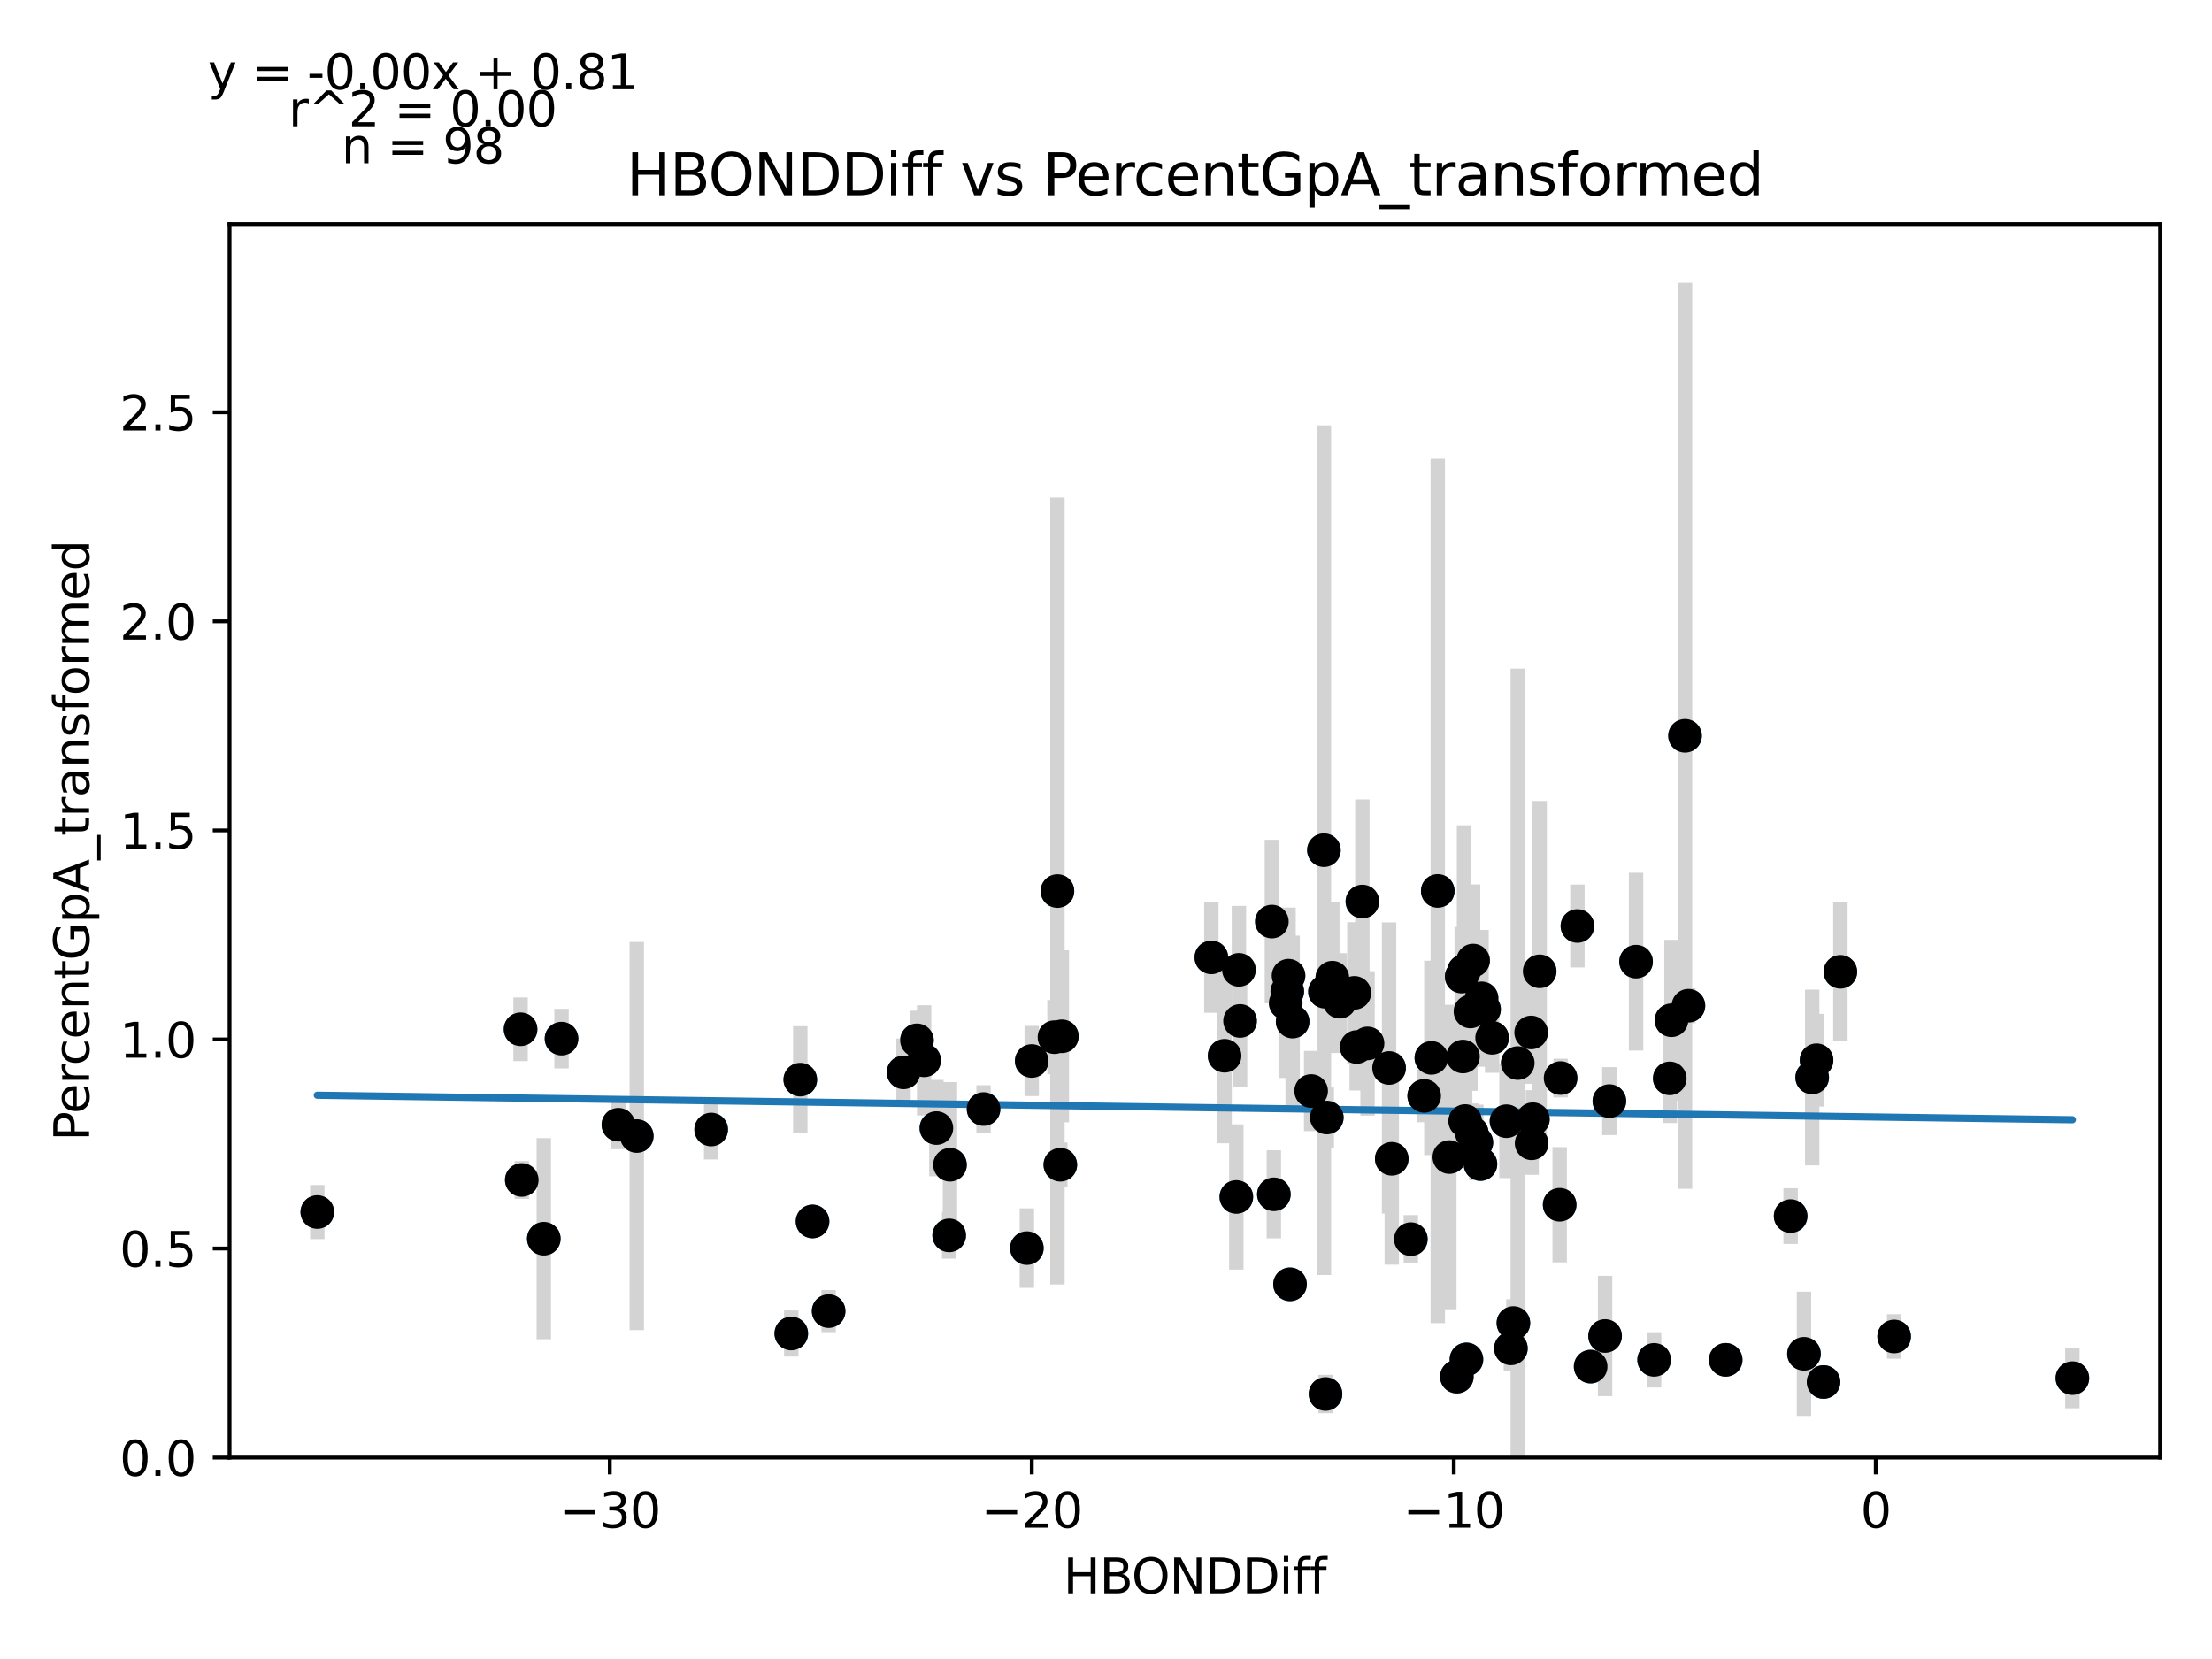 <?xml version="1.0" encoding="utf-8" standalone="no"?>
<!DOCTYPE svg PUBLIC "-//W3C//DTD SVG 1.1//EN"
  "http://www.w3.org/Graphics/SVG/1.1/DTD/svg11.dtd">
<svg xmlns:xlink="http://www.w3.org/1999/xlink" width="460.8pt" height="345.6pt" viewBox="0 0 460.8 345.6" xmlns="http://www.w3.org/2000/svg" version="1.1">
 <defs>
  <style type="text/css">*{stroke-linejoin: round; stroke-linecap: butt}</style>
 </defs>
 <g id="figure_1">
  <g id="patch_1">
   <path d="M 0 345.6 
L 460.8 345.6 
L 460.8 0 
L 0 0 
z
" style="fill: #ffffff"/>
  </g>
  <g id="axes_1">
   <g id="patch_2">
    <path d="M 47.821 303.64 
L 450 303.64 
L 450 46.674 
L 47.821 46.674 
z
" style="fill: #ffffff"/>
   </g>
   <g id="PathCollection_1">
    <defs>
     <path id="m1c36499b1b" d="M 0 3 
C 0.796 3 1.559 2.684 2.121 2.121 
C 2.684 1.559 3 0.796 3 0 
C 3 -0.796 2.684 -1.559 2.121 -2.121 
C 1.559 -2.684 0.796 -3 0 -3 
C -0.796 -3 -1.559 -2.684 -2.121 -2.121 
C -2.684 -1.559 -3 -0.796 -3 0 
C -3 0.796 -2.684 1.559 -2.121 2.121 
C -1.559 2.684 -0.796 3 0 3 
z
" style="stroke: #1f77b4"/>
    </defs>
    <g clip-path="url(#pe383a95e5d)">
     <use xlink:href="#m1c36499b1b" x="108.445" y="214.418" style="fill: #1f77b4; stroke: #1f77b4"/>
     <use xlink:href="#m1c36499b1b" x="108.696" y="245.809" style="fill: #1f77b4; stroke: #1f77b4"/>
     <use xlink:href="#m1c36499b1b" x="258.091" y="202.036" style="fill: #1f77b4; stroke: #1f77b4"/>
     <use xlink:href="#m1c36499b1b" x="116.975" y="216.365" style="fill: #1f77b4; stroke: #1f77b4"/>
     <use xlink:href="#m1c36499b1b" x="252.347" y="199.444" style="fill: #1f77b4; stroke: #1f77b4"/>
     <use xlink:href="#m1c36499b1b" x="304.763" y="220.093" style="fill: #1f77b4; stroke: #1f77b4"/>
     <use xlink:href="#m1c36499b1b" x="268.158" y="206.528" style="fill: #1f77b4; stroke: #1f77b4"/>
     <use xlink:href="#m1c36499b1b" x="264.954" y="191.979" style="fill: #1f77b4; stroke: #1f77b4"/>
     <use xlink:href="#m1c36499b1b" x="148.149" y="235.299" style="fill: #1f77b4; stroke: #1f77b4"/>
     <use xlink:href="#m1c36499b1b" x="305.485" y="283.19" style="fill: #1f77b4; stroke: #1f77b4"/>
     <use xlink:href="#m1c36499b1b" x="265.368" y="248.797" style="fill: #1f77b4; stroke: #1f77b4"/>
     <use xlink:href="#m1c36499b1b" x="273.134" y="227.279" style="fill: #1f77b4; stroke: #1f77b4"/>
     <use xlink:href="#m1c36499b1b" x="276.396" y="232.801" style="fill: #1f77b4; stroke: #1f77b4"/>
     <use xlink:href="#m1c36499b1b" x="289.371" y="222.479" style="fill: #1f77b4; stroke: #1f77b4"/>
     <use xlink:href="#m1c36499b1b" x="282.146" y="206.83" style="fill: #1f77b4; stroke: #1f77b4"/>
     <use xlink:href="#m1c36499b1b" x="66.102" y="252.488" style="fill: #1f77b4; stroke: #1f77b4"/>
     <use xlink:href="#m1c36499b1b" x="316.176" y="221.456" style="fill: #1f77b4; stroke: #1f77b4"/>
     <use xlink:href="#m1c36499b1b" x="277.549" y="203.664" style="fill: #1f77b4; stroke: #1f77b4"/>
     <use xlink:href="#m1c36499b1b" x="164.836" y="277.794" style="fill: #1f77b4; stroke: #1f77b4"/>
     <use xlink:href="#m1c36499b1b" x="269.279" y="212.818" style="fill: #1f77b4; stroke: #1f77b4"/>
     <use xlink:href="#m1c36499b1b" x="301.92" y="241.035" style="fill: #1f77b4; stroke: #1f77b4"/>
     <use xlink:href="#m1c36499b1b" x="219.666" y="216.062" style="fill: #1f77b4; stroke: #1f77b4"/>
     <use xlink:href="#m1c36499b1b" x="172.617" y="273.129" style="fill: #1f77b4; stroke: #1f77b4"/>
     <use xlink:href="#m1c36499b1b" x="304.982" y="202.288" style="fill: #1f77b4; stroke: #1f77b4"/>
     <use xlink:href="#m1c36499b1b" x="299.512" y="185.599" style="fill: #1f77b4; stroke: #1f77b4"/>
     <use xlink:href="#m1c36499b1b" x="282.624" y="218.108" style="fill: #1f77b4; stroke: #1f77b4"/>
     <use xlink:href="#m1c36499b1b" x="359.492" y="283.278" style="fill: #1f77b4; stroke: #1f77b4"/>
     <use xlink:href="#m1c36499b1b" x="318.967" y="215.085" style="fill: #1f77b4; stroke: #1f77b4"/>
     <use xlink:href="#m1c36499b1b" x="283.807" y="187.801" style="fill: #1f77b4; stroke: #1f77b4"/>
     <use xlink:href="#m1c36499b1b" x="309.153" y="210.267" style="fill: #1f77b4; stroke: #1f77b4"/>
     <use xlink:href="#m1c36499b1b" x="293.904" y="258.137" style="fill: #1f77b4; stroke: #1f77b4"/>
     <use xlink:href="#m1c36499b1b" x="275.797" y="177.107" style="fill: #1f77b4; stroke: #1f77b4"/>
     <use xlink:href="#m1c36499b1b" x="197.893" y="242.642" style="fill: #1f77b4; stroke: #1f77b4"/>
     <use xlink:href="#m1c36499b1b" x="257.549" y="249.348" style="fill: #1f77b4; stroke: #1f77b4"/>
     <use xlink:href="#m1c36499b1b" x="213.912" y="260.005" style="fill: #1f77b4; stroke: #1f77b4"/>
     <use xlink:href="#m1c36499b1b" x="347.843" y="224.648" style="fill: #1f77b4; stroke: #1f77b4"/>
     <use xlink:href="#m1c36499b1b" x="276.014" y="206.591" style="fill: #1f77b4; stroke: #1f77b4"/>
     <use xlink:href="#m1c36499b1b" x="195.064" y="234.998" style="fill: #1f77b4; stroke: #1f77b4"/>
     <use xlink:href="#m1c36499b1b" x="132.652" y="236.657" style="fill: #1f77b4; stroke: #1f77b4"/>
     <use xlink:href="#m1c36499b1b" x="296.683" y="228.29" style="fill: #1f77b4; stroke: #1f77b4"/>
     <use xlink:href="#m1c36499b1b" x="220.284" y="185.625" style="fill: #1f77b4; stroke: #1f77b4"/>
     <use xlink:href="#m1c36499b1b" x="306.322" y="210.708" style="fill: #1f77b4; stroke: #1f77b4"/>
     <use xlink:href="#m1c36499b1b" x="303.484" y="286.778" style="fill: #1f77b4; stroke: #1f77b4"/>
     <use xlink:href="#m1c36499b1b" x="197.728" y="257.352" style="fill: #1f77b4; stroke: #1f77b4"/>
     <use xlink:href="#m1c36499b1b" x="192.515" y="220.888" style="fill: #1f77b4; stroke: #1f77b4"/>
     <use xlink:href="#m1c36499b1b" x="267.84" y="208.943" style="fill: #1f77b4; stroke: #1f77b4"/>
     <use xlink:href="#m1c36499b1b" x="307.553" y="238.004" style="fill: #1f77b4; stroke: #1f77b4"/>
     <use xlink:href="#m1c36499b1b" x="314.744" y="280.893" style="fill: #1f77b4; stroke: #1f77b4"/>
     <use xlink:href="#m1c36499b1b" x="319.326" y="233.152" style="fill: #1f77b4; stroke: #1f77b4"/>
     <use xlink:href="#m1c36499b1b" x="335.258" y="229.378" style="fill: #1f77b4; stroke: #1f77b4"/>
     <use xlink:href="#m1c36499b1b" x="188.219" y="223.396" style="fill: #1f77b4; stroke: #1f77b4"/>
     <use xlink:href="#m1c36499b1b" x="221.205" y="215.878" style="fill: #1f77b4; stroke: #1f77b4"/>
     <use xlink:href="#m1c36499b1b" x="306.871" y="200.101" style="fill: #1f77b4; stroke: #1f77b4"/>
     <use xlink:href="#m1c36499b1b" x="279.1" y="208.678" style="fill: #1f77b4; stroke: #1f77b4"/>
     <use xlink:href="#m1c36499b1b" x="191.021" y="216.717" style="fill: #1f77b4; stroke: #1f77b4"/>
     <use xlink:href="#m1c36499b1b" x="220.884" y="242.64" style="fill: #1f77b4; stroke: #1f77b4"/>
     <use xlink:href="#m1c36499b1b" x="204.893" y="231.035" style="fill: #1f77b4; stroke: #1f77b4"/>
     <use xlink:href="#m1c36499b1b" x="268.423" y="203.251" style="fill: #1f77b4; stroke: #1f77b4"/>
     <use xlink:href="#m1c36499b1b" x="334.369" y="278.312" style="fill: #1f77b4; stroke: #1f77b4"/>
     <use xlink:href="#m1c36499b1b" x="324.904" y="250.971" style="fill: #1f77b4; stroke: #1f77b4"/>
     <use xlink:href="#m1c36499b1b" x="308.633" y="207.967" style="fill: #1f77b4; stroke: #1f77b4"/>
     <use xlink:href="#m1c36499b1b" x="169.266" y="254.448" style="fill: #1f77b4; stroke: #1f77b4"/>
     <use xlink:href="#m1c36499b1b" x="289.93" y="241.397" style="fill: #1f77b4; stroke: #1f77b4"/>
     <use xlink:href="#m1c36499b1b" x="276.129" y="290.395" style="fill: #1f77b4; stroke: #1f77b4"/>
     <use xlink:href="#m1c36499b1b" x="344.584" y="283.285" style="fill: #1f77b4; stroke: #1f77b4"/>
     <use xlink:href="#m1c36499b1b" x="306.583" y="235.964" style="fill: #1f77b4; stroke: #1f77b4"/>
     <use xlink:href="#m1c36499b1b" x="214.925" y="221.026" style="fill: #1f77b4; stroke: #1f77b4"/>
     <use xlink:href="#m1c36499b1b" x="328.604" y="192.9" style="fill: #1f77b4; stroke: #1f77b4"/>
     <use xlink:href="#m1c36499b1b" x="308.403" y="242.501" style="fill: #1f77b4; stroke: #1f77b4"/>
     <use xlink:href="#m1c36499b1b" x="340.82" y="200.328" style="fill: #1f77b4; stroke: #1f77b4"/>
     <use xlink:href="#m1c36499b1b" x="305.221" y="233.531" style="fill: #1f77b4; stroke: #1f77b4"/>
     <use xlink:href="#m1c36499b1b" x="351.023" y="153.281" style="fill: #1f77b4; stroke: #1f77b4"/>
     <use xlink:href="#m1c36499b1b" x="331.359" y="284.687" style="fill: #1f77b4; stroke: #1f77b4"/>
     <use xlink:href="#m1c36499b1b" x="348.198" y="212.541" style="fill: #1f77b4; stroke: #1f77b4"/>
     <use xlink:href="#m1c36499b1b" x="113.284" y="258.044" style="fill: #1f77b4; stroke: #1f77b4"/>
     <use xlink:href="#m1c36499b1b" x="313.829" y="233.567" style="fill: #1f77b4; stroke: #1f77b4"/>
     <use xlink:href="#m1c36499b1b" x="394.584" y="278.414" style="fill: #1f77b4; stroke: #1f77b4"/>
     <use xlink:href="#m1c36499b1b" x="351.729" y="209.51" style="fill: #1f77b4; stroke: #1f77b4"/>
     <use xlink:href="#m1c36499b1b" x="315.267" y="275.611" style="fill: #1f77b4; stroke: #1f77b4"/>
     <use xlink:href="#m1c36499b1b" x="284.885" y="217.361" style="fill: #1f77b4; stroke: #1f77b4"/>
     <use xlink:href="#m1c36499b1b" x="166.713" y="224.911" style="fill: #1f77b4; stroke: #1f77b4"/>
     <use xlink:href="#m1c36499b1b" x="298.181" y="220.378" style="fill: #1f77b4; stroke: #1f77b4"/>
     <use xlink:href="#m1c36499b1b" x="310.833" y="216.194" style="fill: #1f77b4; stroke: #1f77b4"/>
     <use xlink:href="#m1c36499b1b" x="375.802" y="282.021" style="fill: #1f77b4; stroke: #1f77b4"/>
     <use xlink:href="#m1c36499b1b" x="304.494" y="203.443" style="fill: #1f77b4; stroke: #1f77b4"/>
     <use xlink:href="#m1c36499b1b" x="320.741" y="202.341" style="fill: #1f77b4; stroke: #1f77b4"/>
     <use xlink:href="#m1c36499b1b" x="319.063" y="238.168" style="fill: #1f77b4; stroke: #1f77b4"/>
     <use xlink:href="#m1c36499b1b" x="373.023" y="253.332" style="fill: #1f77b4; stroke: #1f77b4"/>
     <use xlink:href="#m1c36499b1b" x="379.876" y="287.896" style="fill: #1f77b4; stroke: #1f77b4"/>
     <use xlink:href="#m1c36499b1b" x="128.823" y="234.3" style="fill: #1f77b4; stroke: #1f77b4"/>
     <use xlink:href="#m1c36499b1b" x="255.106" y="219.936" style="fill: #1f77b4; stroke: #1f77b4"/>
     <use xlink:href="#m1c36499b1b" x="377.512" y="224.458" style="fill: #1f77b4; stroke: #1f77b4"/>
     <use xlink:href="#m1c36499b1b" x="268.733" y="267.549" style="fill: #1f77b4; stroke: #1f77b4"/>
     <use xlink:href="#m1c36499b1b" x="325.097" y="224.58" style="fill: #1f77b4; stroke: #1f77b4"/>
     <use xlink:href="#m1c36499b1b" x="383.384" y="202.446" style="fill: #1f77b4; stroke: #1f77b4"/>
     <use xlink:href="#m1c36499b1b" x="431.719" y="287.092" style="fill: #1f77b4; stroke: #1f77b4"/>
     <use xlink:href="#m1c36499b1b" x="258.327" y="212.684" style="fill: #1f77b4; stroke: #1f77b4"/>
     <use xlink:href="#m1c36499b1b" x="378.423" y="220.867" style="fill: #1f77b4; stroke: #1f77b4"/>
    </g>
   </g>
   <g id="matplotlib.axis_1">
    <g id="xtick_1">
     <g id="line2d_1">
      <defs>
       <path id="m32e0975749" d="M 0 0 
L 0 3.5 
" style="stroke: #000000; stroke-width: 0.8"/>
      </defs>
      <g>
       <use xlink:href="#m32e0975749" x="127.031" y="303.64" style="stroke: #000000; stroke-width: 0.8"/>
      </g>
     </g>
     <g id="text_1">
      <!-- −30 -->
      <g transform="translate(116.478 318.238)scale(0.1 -0.1)">
       <defs>
        <path id="DejaVuSans-2212" d="M 678 2272 
L 4684 2272 
L 4684 1741 
L 678 1741 
L 678 2272 
z
" transform="scale(0.016)"/>
        <path id="DejaVuSans-33" d="M 2597 2516 
Q 3050 2419 3304 2112 
Q 3559 1806 3559 1356 
Q 3559 666 3084 287 
Q 2609 -91 1734 -91 
Q 1441 -91 1130 -33 
Q 819 25 488 141 
L 488 750 
Q 750 597 1062 519 
Q 1375 441 1716 441 
Q 2309 441 2620 675 
Q 2931 909 2931 1356 
Q 2931 1769 2642 2001 
Q 2353 2234 1838 2234 
L 1294 2234 
L 1294 2753 
L 1863 2753 
Q 2328 2753 2575 2939 
Q 2822 3125 2822 3475 
Q 2822 3834 2567 4026 
Q 2313 4219 1838 4219 
Q 1578 4219 1281 4162 
Q 984 4106 628 3988 
L 628 4550 
Q 988 4650 1302 4700 
Q 1616 4750 1894 4750 
Q 2613 4750 3031 4423 
Q 3450 4097 3450 3541 
Q 3450 3153 3228 2886 
Q 3006 2619 2597 2516 
z
" transform="scale(0.016)"/>
        <path id="DejaVuSans-30" d="M 2034 4250 
Q 1547 4250 1301 3770 
Q 1056 3291 1056 2328 
Q 1056 1369 1301 889 
Q 1547 409 2034 409 
Q 2525 409 2770 889 
Q 3016 1369 3016 2328 
Q 3016 3291 2770 3770 
Q 2525 4250 2034 4250 
z
M 2034 4750 
Q 2819 4750 3233 4129 
Q 3647 3509 3647 2328 
Q 3647 1150 3233 529 
Q 2819 -91 2034 -91 
Q 1250 -91 836 529 
Q 422 1150 422 2328 
Q 422 3509 836 4129 
Q 1250 4750 2034 4750 
z
" transform="scale(0.016)"/>
       </defs>
       <use xlink:href="#DejaVuSans-2212"/>
       <use xlink:href="#DejaVuSans-33" x="83.789"/>
       <use xlink:href="#DejaVuSans-30" x="147.412"/>
      </g>
     </g>
    </g>
    <g id="xtick_2">
     <g id="line2d_2">
      <g>
       <use xlink:href="#m32e0975749" x="214.939" y="303.64" style="stroke: #000000; stroke-width: 0.8"/>
      </g>
     </g>
     <g id="text_2">
      <!-- −20 -->
      <g transform="translate(204.387 318.238)scale(0.1 -0.1)">
       <defs>
        <path id="DejaVuSans-32" d="M 1228 531 
L 3431 531 
L 3431 0 
L 469 0 
L 469 531 
Q 828 903 1448 1529 
Q 2069 2156 2228 2338 
Q 2531 2678 2651 2914 
Q 2772 3150 2772 3378 
Q 2772 3750 2511 3984 
Q 2250 4219 1831 4219 
Q 1534 4219 1204 4116 
Q 875 4013 500 3803 
L 500 4441 
Q 881 4594 1212 4672 
Q 1544 4750 1819 4750 
Q 2544 4750 2975 4387 
Q 3406 4025 3406 3419 
Q 3406 3131 3298 2873 
Q 3191 2616 2906 2266 
Q 2828 2175 2409 1742 
Q 1991 1309 1228 531 
z
" transform="scale(0.016)"/>
       </defs>
       <use xlink:href="#DejaVuSans-2212"/>
       <use xlink:href="#DejaVuSans-32" x="83.789"/>
       <use xlink:href="#DejaVuSans-30" x="147.412"/>
      </g>
     </g>
    </g>
    <g id="xtick_3">
     <g id="line2d_3">
      <g>
       <use xlink:href="#m32e0975749" x="302.848" y="303.64" style="stroke: #000000; stroke-width: 0.8"/>
      </g>
     </g>
     <g id="text_3">
      <!-- −10 -->
      <g transform="translate(292.295 318.238)scale(0.1 -0.1)">
       <defs>
        <path id="DejaVuSans-31" d="M 794 531 
L 1825 531 
L 1825 4091 
L 703 3866 
L 703 4441 
L 1819 4666 
L 2450 4666 
L 2450 531 
L 3481 531 
L 3481 0 
L 794 0 
L 794 531 
z
" transform="scale(0.016)"/>
       </defs>
       <use xlink:href="#DejaVuSans-2212"/>
       <use xlink:href="#DejaVuSans-31" x="83.789"/>
       <use xlink:href="#DejaVuSans-30" x="147.412"/>
      </g>
     </g>
    </g>
    <g id="xtick_4">
     <g id="line2d_4">
      <g>
       <use xlink:href="#m32e0975749" x="390.756" y="303.64" style="stroke: #000000; stroke-width: 0.8"/>
      </g>
     </g>
     <g id="text_4">
      <!-- 0 -->
      <g transform="translate(387.575 318.238)scale(0.1 -0.1)">
       <use xlink:href="#DejaVuSans-30"/>
      </g>
     </g>
    </g>
    <g id="text_5">
     <!-- HBONDDiff -->
     <g transform="translate(221.522 331.917)scale(0.1 -0.1)">
      <defs>
       <path id="DejaVuSans-48" d="M 628 4666 
L 1259 4666 
L 1259 2753 
L 3553 2753 
L 3553 4666 
L 4184 4666 
L 4184 0 
L 3553 0 
L 3553 2222 
L 1259 2222 
L 1259 0 
L 628 0 
L 628 4666 
z
" transform="scale(0.016)"/>
       <path id="DejaVuSans-42" d="M 1259 2228 
L 1259 519 
L 2272 519 
Q 2781 519 3026 730 
Q 3272 941 3272 1375 
Q 3272 1813 3026 2020 
Q 2781 2228 2272 2228 
L 1259 2228 
z
M 1259 4147 
L 1259 2741 
L 2194 2741 
Q 2656 2741 2882 2914 
Q 3109 3088 3109 3444 
Q 3109 3797 2882 3972 
Q 2656 4147 2194 4147 
L 1259 4147 
z
M 628 4666 
L 2241 4666 
Q 2963 4666 3353 4366 
Q 3744 4066 3744 3513 
Q 3744 3084 3544 2831 
Q 3344 2578 2956 2516 
Q 3422 2416 3680 2098 
Q 3938 1781 3938 1306 
Q 3938 681 3513 340 
Q 3088 0 2303 0 
L 628 0 
L 628 4666 
z
" transform="scale(0.016)"/>
       <path id="DejaVuSans-4f" d="M 2522 4238 
Q 1834 4238 1429 3725 
Q 1025 3213 1025 2328 
Q 1025 1447 1429 934 
Q 1834 422 2522 422 
Q 3209 422 3611 934 
Q 4013 1447 4013 2328 
Q 4013 3213 3611 3725 
Q 3209 4238 2522 4238 
z
M 2522 4750 
Q 3503 4750 4090 4092 
Q 4678 3434 4678 2328 
Q 4678 1225 4090 567 
Q 3503 -91 2522 -91 
Q 1538 -91 948 565 
Q 359 1222 359 2328 
Q 359 3434 948 4092 
Q 1538 4750 2522 4750 
z
" transform="scale(0.016)"/>
       <path id="DejaVuSans-4e" d="M 628 4666 
L 1478 4666 
L 3547 763 
L 3547 4666 
L 4159 4666 
L 4159 0 
L 3309 0 
L 1241 3903 
L 1241 0 
L 628 0 
L 628 4666 
z
" transform="scale(0.016)"/>
       <path id="DejaVuSans-44" d="M 1259 4147 
L 1259 519 
L 2022 519 
Q 2988 519 3436 956 
Q 3884 1394 3884 2338 
Q 3884 3275 3436 3711 
Q 2988 4147 2022 4147 
L 1259 4147 
z
M 628 4666 
L 1925 4666 
Q 3281 4666 3915 4102 
Q 4550 3538 4550 2338 
Q 4550 1131 3912 565 
Q 3275 0 1925 0 
L 628 0 
L 628 4666 
z
" transform="scale(0.016)"/>
       <path id="DejaVuSans-69" d="M 603 3500 
L 1178 3500 
L 1178 0 
L 603 0 
L 603 3500 
z
M 603 4863 
L 1178 4863 
L 1178 4134 
L 603 4134 
L 603 4863 
z
" transform="scale(0.016)"/>
       <path id="DejaVuSans-66" d="M 2375 4863 
L 2375 4384 
L 1825 4384 
Q 1516 4384 1395 4259 
Q 1275 4134 1275 3809 
L 1275 3500 
L 2222 3500 
L 2222 3053 
L 1275 3053 
L 1275 0 
L 697 0 
L 697 3053 
L 147 3053 
L 147 3500 
L 697 3500 
L 697 3744 
Q 697 4328 969 4595 
Q 1241 4863 1831 4863 
L 2375 4863 
z
" transform="scale(0.016)"/>
      </defs>
      <use xlink:href="#DejaVuSans-48"/>
      <use xlink:href="#DejaVuSans-42" x="75.195"/>
      <use xlink:href="#DejaVuSans-4f" x="142.049"/>
      <use xlink:href="#DejaVuSans-4e" x="220.76"/>
      <use xlink:href="#DejaVuSans-44" x="295.564"/>
      <use xlink:href="#DejaVuSans-44" x="372.566"/>
      <use xlink:href="#DejaVuSans-69" x="449.568"/>
      <use xlink:href="#DejaVuSans-66" x="477.352"/>
      <use xlink:href="#DejaVuSans-66" x="512.557"/>
     </g>
    </g>
   </g>
   <g id="matplotlib.axis_2">
    <g id="ytick_1">
     <g id="line2d_5">
      <defs>
       <path id="m008f217af0" d="M 0 0 
L -3.5 0 
" style="stroke: #000000; stroke-width: 0.8"/>
      </defs>
      <g>
       <use xlink:href="#m008f217af0" x="47.821" y="303.64" style="stroke: #000000; stroke-width: 0.8"/>
      </g>
     </g>
     <g id="text_6">
      <!-- 0.0 -->
      <g transform="translate(24.918 307.439)scale(0.1 -0.1)">
       <defs>
        <path id="DejaVuSans-2e" d="M 684 794 
L 1344 794 
L 1344 0 
L 684 0 
L 684 794 
z
" transform="scale(0.016)"/>
       </defs>
       <use xlink:href="#DejaVuSans-30"/>
       <use xlink:href="#DejaVuSans-2e" x="63.623"/>
       <use xlink:href="#DejaVuSans-30" x="95.41"/>
      </g>
     </g>
    </g>
    <g id="ytick_2">
     <g id="line2d_6">
      <g>
       <use xlink:href="#m008f217af0" x="47.821" y="260.088" style="stroke: #000000; stroke-width: 0.8"/>
      </g>
     </g>
     <g id="text_7">
      <!-- 0.5 -->
      <g transform="translate(24.918 263.888)scale(0.1 -0.1)">
       <defs>
        <path id="DejaVuSans-35" d="M 691 4666 
L 3169 4666 
L 3169 4134 
L 1269 4134 
L 1269 2991 
Q 1406 3038 1543 3061 
Q 1681 3084 1819 3084 
Q 2600 3084 3056 2656 
Q 3513 2228 3513 1497 
Q 3513 744 3044 326 
Q 2575 -91 1722 -91 
Q 1428 -91 1123 -41 
Q 819 9 494 109 
L 494 744 
Q 775 591 1075 516 
Q 1375 441 1709 441 
Q 2250 441 2565 725 
Q 2881 1009 2881 1497 
Q 2881 1984 2565 2268 
Q 2250 2553 1709 2553 
Q 1456 2553 1204 2497 
Q 953 2441 691 2322 
L 691 4666 
z
" transform="scale(0.016)"/>
       </defs>
       <use xlink:href="#DejaVuSans-30"/>
       <use xlink:href="#DejaVuSans-2e" x="63.623"/>
       <use xlink:href="#DejaVuSans-35" x="95.41"/>
      </g>
     </g>
    </g>
    <g id="ytick_3">
     <g id="line2d_7">
      <g>
       <use xlink:href="#m008f217af0" x="47.821" y="216.537" style="stroke: #000000; stroke-width: 0.8"/>
      </g>
     </g>
     <g id="text_8">
      <!-- 1.0 -->
      <g transform="translate(24.918 220.336)scale(0.1 -0.1)">
       <use xlink:href="#DejaVuSans-31"/>
       <use xlink:href="#DejaVuSans-2e" x="63.623"/>
       <use xlink:href="#DejaVuSans-30" x="95.41"/>
      </g>
     </g>
    </g>
    <g id="ytick_4">
     <g id="line2d_8">
      <g>
       <use xlink:href="#m008f217af0" x="47.821" y="172.985" style="stroke: #000000; stroke-width: 0.8"/>
      </g>
     </g>
     <g id="text_9">
      <!-- 1.5 -->
      <g transform="translate(24.918 176.784)scale(0.1 -0.1)">
       <use xlink:href="#DejaVuSans-31"/>
       <use xlink:href="#DejaVuSans-2e" x="63.623"/>
       <use xlink:href="#DejaVuSans-35" x="95.41"/>
      </g>
     </g>
    </g>
    <g id="ytick_5">
     <g id="line2d_9">
      <g>
       <use xlink:href="#m008f217af0" x="47.821" y="129.433" style="stroke: #000000; stroke-width: 0.8"/>
      </g>
     </g>
     <g id="text_10">
      <!-- 2.0 -->
      <g transform="translate(24.918 133.233)scale(0.1 -0.1)">
       <use xlink:href="#DejaVuSans-32"/>
       <use xlink:href="#DejaVuSans-2e" x="63.623"/>
       <use xlink:href="#DejaVuSans-30" x="95.41"/>
      </g>
     </g>
    </g>
    <g id="ytick_6">
     <g id="line2d_10">
      <g>
       <use xlink:href="#m008f217af0" x="47.821" y="85.882" style="stroke: #000000; stroke-width: 0.8"/>
      </g>
     </g>
     <g id="text_11">
      <!-- 2.5 -->
      <g transform="translate(24.918 89.681)scale(0.1 -0.1)">
       <use xlink:href="#DejaVuSans-32"/>
       <use xlink:href="#DejaVuSans-2e" x="63.623"/>
       <use xlink:href="#DejaVuSans-35" x="95.41"/>
      </g>
     </g>
    </g>
    <g id="text_12">
     <!-- PercentGpA_transformed -->
     <g transform="translate(18.56 237.695)rotate(-90)scale(0.1 -0.1)">
      <defs>
       <path id="DejaVuSans-50" d="M 1259 4147 
L 1259 2394 
L 2053 2394 
Q 2494 2394 2734 2622 
Q 2975 2850 2975 3272 
Q 2975 3691 2734 3919 
Q 2494 4147 2053 4147 
L 1259 4147 
z
M 628 4666 
L 2053 4666 
Q 2838 4666 3239 4311 
Q 3641 3956 3641 3272 
Q 3641 2581 3239 2228 
Q 2838 1875 2053 1875 
L 1259 1875 
L 1259 0 
L 628 0 
L 628 4666 
z
" transform="scale(0.016)"/>
       <path id="DejaVuSans-65" d="M 3597 1894 
L 3597 1613 
L 953 1613 
Q 991 1019 1311 708 
Q 1631 397 2203 397 
Q 2534 397 2845 478 
Q 3156 559 3463 722 
L 3463 178 
Q 3153 47 2828 -22 
Q 2503 -91 2169 -91 
Q 1331 -91 842 396 
Q 353 884 353 1716 
Q 353 2575 817 3079 
Q 1281 3584 2069 3584 
Q 2775 3584 3186 3129 
Q 3597 2675 3597 1894 
z
M 3022 2063 
Q 3016 2534 2758 2815 
Q 2500 3097 2075 3097 
Q 1594 3097 1305 2825 
Q 1016 2553 972 2059 
L 3022 2063 
z
" transform="scale(0.016)"/>
       <path id="DejaVuSans-72" d="M 2631 2963 
Q 2534 3019 2420 3045 
Q 2306 3072 2169 3072 
Q 1681 3072 1420 2755 
Q 1159 2438 1159 1844 
L 1159 0 
L 581 0 
L 581 3500 
L 1159 3500 
L 1159 2956 
Q 1341 3275 1631 3429 
Q 1922 3584 2338 3584 
Q 2397 3584 2469 3576 
Q 2541 3569 2628 3553 
L 2631 2963 
z
" transform="scale(0.016)"/>
       <path id="DejaVuSans-63" d="M 3122 3366 
L 3122 2828 
Q 2878 2963 2633 3030 
Q 2388 3097 2138 3097 
Q 1578 3097 1268 2742 
Q 959 2388 959 1747 
Q 959 1106 1268 751 
Q 1578 397 2138 397 
Q 2388 397 2633 464 
Q 2878 531 3122 666 
L 3122 134 
Q 2881 22 2623 -34 
Q 2366 -91 2075 -91 
Q 1284 -91 818 406 
Q 353 903 353 1747 
Q 353 2603 823 3093 
Q 1294 3584 2113 3584 
Q 2378 3584 2631 3529 
Q 2884 3475 3122 3366 
z
" transform="scale(0.016)"/>
       <path id="DejaVuSans-6e" d="M 3513 2113 
L 3513 0 
L 2938 0 
L 2938 2094 
Q 2938 2591 2744 2837 
Q 2550 3084 2163 3084 
Q 1697 3084 1428 2787 
Q 1159 2491 1159 1978 
L 1159 0 
L 581 0 
L 581 3500 
L 1159 3500 
L 1159 2956 
Q 1366 3272 1645 3428 
Q 1925 3584 2291 3584 
Q 2894 3584 3203 3211 
Q 3513 2838 3513 2113 
z
" transform="scale(0.016)"/>
       <path id="DejaVuSans-74" d="M 1172 4494 
L 1172 3500 
L 2356 3500 
L 2356 3053 
L 1172 3053 
L 1172 1153 
Q 1172 725 1289 603 
Q 1406 481 1766 481 
L 2356 481 
L 2356 0 
L 1766 0 
Q 1100 0 847 248 
Q 594 497 594 1153 
L 594 3053 
L 172 3053 
L 172 3500 
L 594 3500 
L 594 4494 
L 1172 4494 
z
" transform="scale(0.016)"/>
       <path id="DejaVuSans-47" d="M 3809 666 
L 3809 1919 
L 2778 1919 
L 2778 2438 
L 4434 2438 
L 4434 434 
Q 4069 175 3628 42 
Q 3188 -91 2688 -91 
Q 1594 -91 976 548 
Q 359 1188 359 2328 
Q 359 3472 976 4111 
Q 1594 4750 2688 4750 
Q 3144 4750 3555 4637 
Q 3966 4525 4313 4306 
L 4313 3634 
Q 3963 3931 3569 4081 
Q 3175 4231 2741 4231 
Q 1884 4231 1454 3753 
Q 1025 3275 1025 2328 
Q 1025 1384 1454 906 
Q 1884 428 2741 428 
Q 3075 428 3337 486 
Q 3600 544 3809 666 
z
" transform="scale(0.016)"/>
       <path id="DejaVuSans-70" d="M 1159 525 
L 1159 -1331 
L 581 -1331 
L 581 3500 
L 1159 3500 
L 1159 2969 
Q 1341 3281 1617 3432 
Q 1894 3584 2278 3584 
Q 2916 3584 3314 3078 
Q 3713 2572 3713 1747 
Q 3713 922 3314 415 
Q 2916 -91 2278 -91 
Q 1894 -91 1617 61 
Q 1341 213 1159 525 
z
M 3116 1747 
Q 3116 2381 2855 2742 
Q 2594 3103 2138 3103 
Q 1681 3103 1420 2742 
Q 1159 2381 1159 1747 
Q 1159 1113 1420 752 
Q 1681 391 2138 391 
Q 2594 391 2855 752 
Q 3116 1113 3116 1747 
z
" transform="scale(0.016)"/>
       <path id="DejaVuSans-41" d="M 2188 4044 
L 1331 1722 
L 3047 1722 
L 2188 4044 
z
M 1831 4666 
L 2547 4666 
L 4325 0 
L 3669 0 
L 3244 1197 
L 1141 1197 
L 716 0 
L 50 0 
L 1831 4666 
z
" transform="scale(0.016)"/>
       <path id="DejaVuSans-5f" d="M 3263 -1063 
L 3263 -1509 
L -63 -1509 
L -63 -1063 
L 3263 -1063 
z
" transform="scale(0.016)"/>
       <path id="DejaVuSans-61" d="M 2194 1759 
Q 1497 1759 1228 1600 
Q 959 1441 959 1056 
Q 959 750 1161 570 
Q 1363 391 1709 391 
Q 2188 391 2477 730 
Q 2766 1069 2766 1631 
L 2766 1759 
L 2194 1759 
z
M 3341 1997 
L 3341 0 
L 2766 0 
L 2766 531 
Q 2569 213 2275 61 
Q 1981 -91 1556 -91 
Q 1019 -91 701 211 
Q 384 513 384 1019 
Q 384 1609 779 1909 
Q 1175 2209 1959 2209 
L 2766 2209 
L 2766 2266 
Q 2766 2663 2505 2880 
Q 2244 3097 1772 3097 
Q 1472 3097 1187 3025 
Q 903 2953 641 2809 
L 641 3341 
Q 956 3463 1253 3523 
Q 1550 3584 1831 3584 
Q 2591 3584 2966 3190 
Q 3341 2797 3341 1997 
z
" transform="scale(0.016)"/>
       <path id="DejaVuSans-73" d="M 2834 3397 
L 2834 2853 
Q 2591 2978 2328 3040 
Q 2066 3103 1784 3103 
Q 1356 3103 1142 2972 
Q 928 2841 928 2578 
Q 928 2378 1081 2264 
Q 1234 2150 1697 2047 
L 1894 2003 
Q 2506 1872 2764 1633 
Q 3022 1394 3022 966 
Q 3022 478 2636 193 
Q 2250 -91 1575 -91 
Q 1294 -91 989 -36 
Q 684 19 347 128 
L 347 722 
Q 666 556 975 473 
Q 1284 391 1588 391 
Q 1994 391 2212 530 
Q 2431 669 2431 922 
Q 2431 1156 2273 1281 
Q 2116 1406 1581 1522 
L 1381 1569 
Q 847 1681 609 1914 
Q 372 2147 372 2553 
Q 372 3047 722 3315 
Q 1072 3584 1716 3584 
Q 2034 3584 2315 3537 
Q 2597 3491 2834 3397 
z
" transform="scale(0.016)"/>
       <path id="DejaVuSans-6f" d="M 1959 3097 
Q 1497 3097 1228 2736 
Q 959 2375 959 1747 
Q 959 1119 1226 758 
Q 1494 397 1959 397 
Q 2419 397 2687 759 
Q 2956 1122 2956 1747 
Q 2956 2369 2687 2733 
Q 2419 3097 1959 3097 
z
M 1959 3584 
Q 2709 3584 3137 3096 
Q 3566 2609 3566 1747 
Q 3566 888 3137 398 
Q 2709 -91 1959 -91 
Q 1206 -91 779 398 
Q 353 888 353 1747 
Q 353 2609 779 3096 
Q 1206 3584 1959 3584 
z
" transform="scale(0.016)"/>
       <path id="DejaVuSans-6d" d="M 3328 2828 
Q 3544 3216 3844 3400 
Q 4144 3584 4550 3584 
Q 5097 3584 5394 3201 
Q 5691 2819 5691 2113 
L 5691 0 
L 5113 0 
L 5113 2094 
Q 5113 2597 4934 2840 
Q 4756 3084 4391 3084 
Q 3944 3084 3684 2787 
Q 3425 2491 3425 1978 
L 3425 0 
L 2847 0 
L 2847 2094 
Q 2847 2600 2669 2842 
Q 2491 3084 2119 3084 
Q 1678 3084 1418 2786 
Q 1159 2488 1159 1978 
L 1159 0 
L 581 0 
L 581 3500 
L 1159 3500 
L 1159 2956 
Q 1356 3278 1631 3431 
Q 1906 3584 2284 3584 
Q 2666 3584 2933 3390 
Q 3200 3197 3328 2828 
z
" transform="scale(0.016)"/>
       <path id="DejaVuSans-64" d="M 2906 2969 
L 2906 4863 
L 3481 4863 
L 3481 0 
L 2906 0 
L 2906 525 
Q 2725 213 2448 61 
Q 2172 -91 1784 -91 
Q 1150 -91 751 415 
Q 353 922 353 1747 
Q 353 2572 751 3078 
Q 1150 3584 1784 3584 
Q 2172 3584 2448 3432 
Q 2725 3281 2906 2969 
z
M 947 1747 
Q 947 1113 1208 752 
Q 1469 391 1925 391 
Q 2381 391 2643 752 
Q 2906 1113 2906 1747 
Q 2906 2381 2643 2742 
Q 2381 3103 1925 3103 
Q 1469 3103 1208 2742 
Q 947 2381 947 1747 
z
" transform="scale(0.016)"/>
      </defs>
      <use xlink:href="#DejaVuSans-50"/>
      <use xlink:href="#DejaVuSans-65" x="56.678"/>
      <use xlink:href="#DejaVuSans-72" x="118.201"/>
      <use xlink:href="#DejaVuSans-63" x="157.064"/>
      <use xlink:href="#DejaVuSans-65" x="212.045"/>
      <use xlink:href="#DejaVuSans-6e" x="273.568"/>
      <use xlink:href="#DejaVuSans-74" x="336.947"/>
      <use xlink:href="#DejaVuSans-47" x="376.156"/>
      <use xlink:href="#DejaVuSans-70" x="453.646"/>
      <use xlink:href="#DejaVuSans-41" x="517.123"/>
      <use xlink:href="#DejaVuSans-5f" x="585.531"/>
      <use xlink:href="#DejaVuSans-74" x="635.531"/>
      <use xlink:href="#DejaVuSans-72" x="674.74"/>
      <use xlink:href="#DejaVuSans-61" x="715.854"/>
      <use xlink:href="#DejaVuSans-6e" x="777.133"/>
      <use xlink:href="#DejaVuSans-73" x="840.512"/>
      <use xlink:href="#DejaVuSans-66" x="892.611"/>
      <use xlink:href="#DejaVuSans-6f" x="927.816"/>
      <use xlink:href="#DejaVuSans-72" x="988.998"/>
      <use xlink:href="#DejaVuSans-6d" x="1028.361"/>
      <use xlink:href="#DejaVuSans-65" x="1125.773"/>
      <use xlink:href="#DejaVuSans-64" x="1187.297"/>
     </g>
    </g>
   </g>
   <g id="LineCollection_1">
    <path d="M 108.445 221.045 
L 108.445 207.79 
" clip-path="url(#pe383a95e5d)" style="fill: none; stroke: #d3d3d3; stroke-width: 3"/>
    <path d="M 108.696 249.736 
L 108.696 241.881 
" clip-path="url(#pe383a95e5d)" style="fill: none; stroke: #d3d3d3; stroke-width: 3"/>
    <path d="M 258.091 215.353 
L 258.091 188.719 
" clip-path="url(#pe383a95e5d)" style="fill: none; stroke: #d3d3d3; stroke-width: 3"/>
    <path d="M 116.975 222.568 
L 116.975 210.162 
" clip-path="url(#pe383a95e5d)" style="fill: none; stroke: #d3d3d3; stroke-width: 3"/>
    <path d="M 252.347 210.99 
L 252.347 187.899 
" clip-path="url(#pe383a95e5d)" style="fill: none; stroke: #d3d3d3; stroke-width: 3"/>
    <path d="M 304.763 237.368 
L 304.763 202.818 
" clip-path="url(#pe383a95e5d)" style="fill: none; stroke: #d3d3d3; stroke-width: 3"/>
    <path d="M 268.158 213.749 
L 268.158 199.306 
" clip-path="url(#pe383a95e5d)" style="fill: none; stroke: #d3d3d3; stroke-width: 3"/>
    <path d="M 264.954 209.012 
L 264.954 174.945 
" clip-path="url(#pe383a95e5d)" style="fill: none; stroke: #d3d3d3; stroke-width: 3"/>
    <path d="M 148.149 241.538 
L 148.149 229.06 
" clip-path="url(#pe383a95e5d)" style="fill: none; stroke: #d3d3d3; stroke-width: 3"/>
    <path d="M 305.485 284.937 
L 305.485 281.443 
" clip-path="url(#pe383a95e5d)" style="fill: none; stroke: #d3d3d3; stroke-width: 3"/>
    <path d="M 265.368 257.976 
L 265.368 239.618 
" clip-path="url(#pe383a95e5d)" style="fill: none; stroke: #d3d3d3; stroke-width: 3"/>
    <path d="M 273.134 235.638 
L 273.134 218.92 
" clip-path="url(#pe383a95e5d)" style="fill: none; stroke: #d3d3d3; stroke-width: 3"/>
    <path d="M 276.396 239.049 
L 276.396 226.554 
" clip-path="url(#pe383a95e5d)" style="fill: none; stroke: #d3d3d3; stroke-width: 3"/>
    <path d="M 289.371 252.816 
L 289.371 192.142 
" clip-path="url(#pe383a95e5d)" style="fill: none; stroke: #d3d3d3; stroke-width: 3"/>
    <path d="M 282.146 221.557 
L 282.146 192.104 
" clip-path="url(#pe383a95e5d)" style="fill: none; stroke: #d3d3d3; stroke-width: 3"/>
    <path d="M 66.102 258.124 
L 66.102 246.853 
" clip-path="url(#pe383a95e5d)" style="fill: none; stroke: #d3d3d3; stroke-width: 3"/>
    <path d="M 316.176 303.623 
L 316.176 139.289 
" clip-path="url(#pe383a95e5d)" style="fill: none; stroke: #d3d3d3; stroke-width: 3"/>
    <path d="M 277.549 219.371 
L 277.549 187.958 
" clip-path="url(#pe383a95e5d)" style="fill: none; stroke: #d3d3d3; stroke-width: 3"/>
    <path d="M 164.836 282.6 
L 164.836 272.988 
" clip-path="url(#pe383a95e5d)" style="fill: none; stroke: #d3d3d3; stroke-width: 3"/>
    <path d="M 269.279 230.736 
L 269.279 194.901 
" clip-path="url(#pe383a95e5d)" style="fill: none; stroke: #d3d3d3; stroke-width: 3"/>
    <path d="M 301.92 272.75 
L 301.92 209.32 
" clip-path="url(#pe383a95e5d)" style="fill: none; stroke: #d3d3d3; stroke-width: 3"/>
    <path d="M 219.666 223.792 
L 219.666 208.332 
" clip-path="url(#pe383a95e5d)" style="fill: none; stroke: #d3d3d3; stroke-width: 3"/>
    <path d="M 172.617 277.515 
L 172.617 268.743 
" clip-path="url(#pe383a95e5d)" style="fill: none; stroke: #d3d3d3; stroke-width: 3"/>
    <path d="M 304.982 232.67 
L 304.982 171.907 
" clip-path="url(#pe383a95e5d)" style="fill: none; stroke: #d3d3d3; stroke-width: 3"/>
    <path d="M 299.512 275.627 
L 299.512 95.57 
" clip-path="url(#pe383a95e5d)" style="fill: none; stroke: #d3d3d3; stroke-width: 3"/>
    <path d="M 282.624 227.162 
L 282.624 209.054 
" clip-path="url(#pe383a95e5d)" style="fill: none; stroke: #d3d3d3; stroke-width: 3"/>
    <path d="M 359.492 285.204 
L 359.492 281.351 
" clip-path="url(#pe383a95e5d)" style="fill: none; stroke: #d3d3d3; stroke-width: 3"/>
    <path d="M 318.967 225.78 
L 318.967 204.389 
" clip-path="url(#pe383a95e5d)" style="fill: none; stroke: #d3d3d3; stroke-width: 3"/>
    <path d="M 283.807 209.077 
L 283.807 166.524 
" clip-path="url(#pe383a95e5d)" style="fill: none; stroke: #d3d3d3; stroke-width: 3"/>
    <path d="M 309.153 212.967 
L 309.153 207.566 
" clip-path="url(#pe383a95e5d)" style="fill: none; stroke: #d3d3d3; stroke-width: 3"/>
    <path d="M 293.904 263.141 
L 293.904 253.132 
" clip-path="url(#pe383a95e5d)" style="fill: none; stroke: #d3d3d3; stroke-width: 3"/>
    <path d="M 275.797 265.6 
L 275.797 88.614 
" clip-path="url(#pe383a95e5d)" style="fill: none; stroke: #d3d3d3; stroke-width: 3"/>
    <path d="M 197.893 259.865 
L 197.893 225.42 
" clip-path="url(#pe383a95e5d)" style="fill: none; stroke: #d3d3d3; stroke-width: 3"/>
    <path d="M 257.549 264.471 
L 257.549 234.226 
" clip-path="url(#pe383a95e5d)" style="fill: none; stroke: #d3d3d3; stroke-width: 3"/>
    <path d="M 213.912 268.284 
L 213.912 251.725 
" clip-path="url(#pe383a95e5d)" style="fill: none; stroke: #d3d3d3; stroke-width: 3"/>
    <path d="M 347.843 233.937 
L 347.843 215.36 
" clip-path="url(#pe383a95e5d)" style="fill: none; stroke: #d3d3d3; stroke-width: 3"/>
    <path d="M 276.014 217.061 
L 276.014 196.12 
" clip-path="url(#pe383a95e5d)" style="fill: none; stroke: #d3d3d3; stroke-width: 3"/>
    <path d="M 195.064 245.039 
L 195.064 224.957 
" clip-path="url(#pe383a95e5d)" style="fill: none; stroke: #d3d3d3; stroke-width: 3"/>
    <path d="M 132.652 277.085 
L 132.652 196.229 
" clip-path="url(#pe383a95e5d)" style="fill: none; stroke: #d3d3d3; stroke-width: 3"/>
    <path d="M 296.683 233.78 
L 296.683 222.799 
" clip-path="url(#pe383a95e5d)" style="fill: none; stroke: #d3d3d3; stroke-width: 3"/>
    <path d="M 220.284 267.588 
L 220.284 103.662 
" clip-path="url(#pe383a95e5d)" style="fill: none; stroke: #d3d3d3; stroke-width: 3"/>
    <path d="M 306.322 227.237 
L 306.322 194.178 
" clip-path="url(#pe383a95e5d)" style="fill: none; stroke: #d3d3d3; stroke-width: 3"/>
    <path d="M 303.484 289.522 
L 303.484 284.034 
" clip-path="url(#pe383a95e5d)" style="fill: none; stroke: #d3d3d3; stroke-width: 3"/>
    <path d="M 197.728 262.204 
L 197.728 252.501 
" clip-path="url(#pe383a95e5d)" style="fill: none; stroke: #d3d3d3; stroke-width: 3"/>
    <path d="M 192.515 232.367 
L 192.515 209.408 
" clip-path="url(#pe383a95e5d)" style="fill: none; stroke: #d3d3d3; stroke-width: 3"/>
    <path d="M 267.84 224.564 
L 267.84 193.323 
" clip-path="url(#pe383a95e5d)" style="fill: none; stroke: #d3d3d3; stroke-width: 3"/>
    <path d="M 307.553 245.893 
L 307.553 230.115 
" clip-path="url(#pe383a95e5d)" style="fill: none; stroke: #d3d3d3; stroke-width: 3"/>
    <path d="M 314.744 285.663 
L 314.744 276.124 
" clip-path="url(#pe383a95e5d)" style="fill: none; stroke: #d3d3d3; stroke-width: 3"/>
    <path d="M 319.326 239.194 
L 319.326 227.109 
" clip-path="url(#pe383a95e5d)" style="fill: none; stroke: #d3d3d3; stroke-width: 3"/>
    <path d="M 335.258 236.454 
L 335.258 222.303 
" clip-path="url(#pe383a95e5d)" style="fill: none; stroke: #d3d3d3; stroke-width: 3"/>
    <path d="M 188.219 230.45 
L 188.219 216.341 
" clip-path="url(#pe383a95e5d)" style="fill: none; stroke: #d3d3d3; stroke-width: 3"/>
    <path d="M 221.205 233.792 
L 221.205 197.965 
" clip-path="url(#pe383a95e5d)" style="fill: none; stroke: #d3d3d3; stroke-width: 3"/>
    <path d="M 306.871 215.957 
L 306.871 184.245 
" clip-path="url(#pe383a95e5d)" style="fill: none; stroke: #d3d3d3; stroke-width: 3"/>
    <path d="M 279.1 218.8 
L 279.1 198.557 
" clip-path="url(#pe383a95e5d)" style="fill: none; stroke: #d3d3d3; stroke-width: 3"/>
    <path d="M 191.021 222.886 
L 191.021 210.547 
" clip-path="url(#pe383a95e5d)" style="fill: none; stroke: #d3d3d3; stroke-width: 3"/>
    <path d="M 220.884 247.285 
L 220.884 237.994 
" clip-path="url(#pe383a95e5d)" style="fill: none; stroke: #d3d3d3; stroke-width: 3"/>
    <path d="M 204.893 235.995 
L 204.893 226.076 
" clip-path="url(#pe383a95e5d)" style="fill: none; stroke: #d3d3d3; stroke-width: 3"/>
    <path d="M 268.423 217.44 
L 268.423 189.063 
" clip-path="url(#pe383a95e5d)" style="fill: none; stroke: #d3d3d3; stroke-width: 3"/>
    <path d="M 334.369 290.845 
L 334.369 265.778 
" clip-path="url(#pe383a95e5d)" style="fill: none; stroke: #d3d3d3; stroke-width: 3"/>
    <path d="M 324.904 262.979 
L 324.904 238.963 
" clip-path="url(#pe383a95e5d)" style="fill: none; stroke: #d3d3d3; stroke-width: 3"/>
    <path d="M 308.633 222.219 
L 308.633 193.716 
" clip-path="url(#pe383a95e5d)" style="fill: none; stroke: #d3d3d3; stroke-width: 3"/>
    <path d="M 169.266 255.512 
L 169.266 253.383 
" clip-path="url(#pe383a95e5d)" style="fill: none; stroke: #d3d3d3; stroke-width: 3"/>
    <path d="M 289.93 263.454 
L 289.93 219.341 
" clip-path="url(#pe383a95e5d)" style="fill: none; stroke: #d3d3d3; stroke-width: 3"/>
    <path d="M 276.129 294.4 
L 276.129 286.391 
" clip-path="url(#pe383a95e5d)" style="fill: none; stroke: #d3d3d3; stroke-width: 3"/>
    <path d="M 344.584 289.041 
L 344.584 277.529 
" clip-path="url(#pe383a95e5d)" style="fill: none; stroke: #d3d3d3; stroke-width: 3"/>
    <path d="M 306.583 242.06 
L 306.583 229.868 
" clip-path="url(#pe383a95e5d)" style="fill: none; stroke: #d3d3d3; stroke-width: 3"/>
    <path d="M 214.925 228.339 
L 214.925 213.713 
" clip-path="url(#pe383a95e5d)" style="fill: none; stroke: #d3d3d3; stroke-width: 3"/>
    <path d="M 328.604 201.534 
L 328.604 184.267 
" clip-path="url(#pe383a95e5d)" style="fill: none; stroke: #d3d3d3; stroke-width: 3"/>
    <path d="M 308.403 243.28 
L 308.403 241.723 
" clip-path="url(#pe383a95e5d)" style="fill: none; stroke: #d3d3d3; stroke-width: 3"/>
    <path d="M 340.82 218.847 
L 340.82 181.808 
" clip-path="url(#pe383a95e5d)" style="fill: none; stroke: #d3d3d3; stroke-width: 3"/>
    <path d="M 305.221 240.067 
L 305.221 226.994 
" clip-path="url(#pe383a95e5d)" style="fill: none; stroke: #d3d3d3; stroke-width: 3"/>
    <path d="M 351.023 247.652 
L 351.023 58.909 
" clip-path="url(#pe383a95e5d)" style="fill: none; stroke: #d3d3d3; stroke-width: 3"/>
    <path d="M 331.359 287.316 
L 331.359 282.059 
" clip-path="url(#pe383a95e5d)" style="fill: none; stroke: #d3d3d3; stroke-width: 3"/>
    <path d="M 348.198 229.298 
L 348.198 195.784 
" clip-path="url(#pe383a95e5d)" style="fill: none; stroke: #d3d3d3; stroke-width: 3"/>
    <path d="M 113.284 278.991 
L 113.284 237.098 
" clip-path="url(#pe383a95e5d)" style="fill: none; stroke: #d3d3d3; stroke-width: 3"/>
    <path d="M 313.829 245.425 
L 313.829 221.709 
" clip-path="url(#pe383a95e5d)" style="fill: none; stroke: #d3d3d3; stroke-width: 3"/>
    <path d="M 394.584 283.046 
L 394.584 273.782 
" clip-path="url(#pe383a95e5d)" style="fill: none; stroke: #d3d3d3; stroke-width: 3"/>
    <path d="M 351.729 213.138 
L 351.729 205.882 
" clip-path="url(#pe383a95e5d)" style="fill: none; stroke: #d3d3d3; stroke-width: 3"/>
    <path d="M 315.267 280.571 
L 315.267 270.65 
" clip-path="url(#pe383a95e5d)" style="fill: none; stroke: #d3d3d3; stroke-width: 3"/>
    <path d="M 284.885 232.403 
L 284.885 202.319 
" clip-path="url(#pe383a95e5d)" style="fill: none; stroke: #d3d3d3; stroke-width: 3"/>
    <path d="M 166.713 236.046 
L 166.713 213.777 
" clip-path="url(#pe383a95e5d)" style="fill: none; stroke: #d3d3d3; stroke-width: 3"/>
    <path d="M 298.181 240.618 
L 298.181 200.138 
" clip-path="url(#pe383a95e5d)" style="fill: none; stroke: #d3d3d3; stroke-width: 3"/>
    <path d="M 310.833 223.493 
L 310.833 208.896 
" clip-path="url(#pe383a95e5d)" style="fill: none; stroke: #d3d3d3; stroke-width: 3"/>
    <path d="M 375.802 294.964 
L 375.802 269.077 
" clip-path="url(#pe383a95e5d)" style="fill: none; stroke: #d3d3d3; stroke-width: 3"/>
    <path d="M 304.494 213.775 
L 304.494 193.111 
" clip-path="url(#pe383a95e5d)" style="fill: none; stroke: #d3d3d3; stroke-width: 3"/>
    <path d="M 320.741 237.828 
L 320.741 166.853 
" clip-path="url(#pe383a95e5d)" style="fill: none; stroke: #d3d3d3; stroke-width: 3"/>
    <path d="M 319.063 244.736 
L 319.063 231.6 
" clip-path="url(#pe383a95e5d)" style="fill: none; stroke: #d3d3d3; stroke-width: 3"/>
    <path d="M 373.023 259.14 
L 373.023 247.524 
" clip-path="url(#pe383a95e5d)" style="fill: none; stroke: #d3d3d3; stroke-width: 3"/>
    <path d="M 379.876 289.177 
L 379.876 286.616 
" clip-path="url(#pe383a95e5d)" style="fill: none; stroke: #d3d3d3; stroke-width: 3"/>
    <path d="M 128.823 239.411 
L 128.823 229.189 
" clip-path="url(#pe383a95e5d)" style="fill: none; stroke: #d3d3d3; stroke-width: 3"/>
    <path d="M 255.106 238.169 
L 255.106 201.702 
" clip-path="url(#pe383a95e5d)" style="fill: none; stroke: #d3d3d3; stroke-width: 3"/>
    <path d="M 377.512 242.766 
L 377.512 206.15 
" clip-path="url(#pe383a95e5d)" style="fill: none; stroke: #d3d3d3; stroke-width: 3"/>
    <path d="M 268.733 268.935 
L 268.733 266.164 
" clip-path="url(#pe383a95e5d)" style="fill: none; stroke: #d3d3d3; stroke-width: 3"/>
    <path d="M 325.097 228.615 
L 325.097 220.545 
" clip-path="url(#pe383a95e5d)" style="fill: none; stroke: #d3d3d3; stroke-width: 3"/>
    <path d="M 383.384 216.913 
L 383.384 187.978 
" clip-path="url(#pe383a95e5d)" style="fill: none; stroke: #d3d3d3; stroke-width: 3"/>
    <path d="M 431.719 293.376 
L 431.719 280.808 
" clip-path="url(#pe383a95e5d)" style="fill: none; stroke: #d3d3d3; stroke-width: 3"/>
    <path d="M 258.327 226.399 
L 258.327 198.969 
" clip-path="url(#pe383a95e5d)" style="fill: none; stroke: #d3d3d3; stroke-width: 3"/>
    <path d="M 378.423 230.526 
L 378.423 211.208 
" clip-path="url(#pe383a95e5d)" style="fill: none; stroke: #d3d3d3; stroke-width: 3"/>
   </g>
   <g id="line2d_11">
    <path d="M 108.445 228.751 
L 108.696 228.754 
L 258.091 230.838 
L 116.975 228.87 
L 252.347 230.757 
L 304.763 231.488 
L 268.158 230.978 
L 264.954 230.933 
L 148.149 229.304 
L 305.485 231.499 
L 265.368 230.939 
L 273.134 231.047 
L 276.396 231.093 
L 289.371 231.274 
L 282.146 231.173 
L 66.102 228.16 
L 316.176 231.648 
L 277.549 231.109 
L 164.836 229.537 
L 269.279 230.994 
L 301.92 231.449 
L 219.666 230.302 
L 172.617 229.646 
L 304.982 231.492 
L 299.512 231.415 
L 282.624 231.18 
L 359.492 232.252 
L 318.967 231.687 
L 283.807 231.196 
L 309.153 231.55 
L 293.904 231.337 
L 275.797 231.084 
L 197.893 229.998 
L 257.549 230.83 
L 213.912 230.221 
L 347.843 232.089 
L 276.014 231.088 
L 195.064 229.959 
L 132.652 229.088 
L 296.683 231.376 
L 220.284 230.31 
L 306.322 231.51 
L 303.484 231.471 
L 197.728 229.996 
L 192.515 229.923 
L 267.84 230.974 
L 307.553 231.527 
L 314.744 231.628 
L 319.326 231.692 
L 335.258 231.914 
L 188.219 229.863 
L 221.205 230.323 
L 306.871 231.518 
L 279.1 231.131 
L 191.021 229.902 
L 220.884 230.319 
L 204.893 230.096 
L 268.423 230.982 
L 334.369 231.901 
L 324.904 231.769 
L 308.633 231.542 
L 169.266 229.599 
L 289.93 231.282 
L 276.129 231.089 
L 344.584 232.044 
L 306.583 231.514 
L 214.925 230.236 
L 328.604 231.821 
L 308.403 231.539 
L 340.82 231.991 
L 305.221 231.495 
L 351.023 232.134 
L 331.359 231.859 
L 348.198 232.094 
L 113.284 228.818 
L 313.829 231.615 
L 394.584 232.741 
L 351.729 232.143 
L 315.267 231.635 
L 284.885 231.211 
L 166.713 229.563 
L 298.181 231.397 
L 310.833 231.573 
L 375.802 232.479 
L 304.494 231.485 
L 320.741 231.711 
L 319.063 231.688 
L 373.023 232.44 
L 379.876 232.536 
L 128.823 229.035 
L 255.106 230.796 
L 377.512 232.503 
L 268.733 230.986 
L 325.097 231.772 
L 383.384 232.585 
L 431.719 233.259 
L 258.327 230.841 
L 378.423 232.516 
" clip-path="url(#pe383a95e5d)" style="fill: none; stroke: #1f77b4; stroke-width: 1.5; stroke-linecap: square"/>
   </g>
   <g id="line2d_12">
    <defs>
     <path id="m7511964a88" d="M 0 3 
C 0.796 3 1.559 2.684 2.121 2.121 
C 2.684 1.559 3 0.796 3 0 
C 3 -0.796 2.684 -1.559 2.121 -2.121 
C 1.559 -2.684 0.796 -3 0 -3 
C -0.796 -3 -1.559 -2.684 -2.121 -2.121 
C -2.684 -1.559 -3 -0.796 -3 0 
C -3 0.796 -2.684 1.559 -2.121 2.121 
C -1.559 2.684 -0.796 3 0 3 
z
" style="stroke: #000000"/>
    </defs>
    <g clip-path="url(#pe383a95e5d)">
     <use xlink:href="#m7511964a88" x="108.445" y="214.418" style="stroke: #000000"/>
     <use xlink:href="#m7511964a88" x="108.696" y="245.809" style="stroke: #000000"/>
     <use xlink:href="#m7511964a88" x="258.091" y="202.036" style="stroke: #000000"/>
     <use xlink:href="#m7511964a88" x="116.975" y="216.365" style="stroke: #000000"/>
     <use xlink:href="#m7511964a88" x="252.347" y="199.444" style="stroke: #000000"/>
     <use xlink:href="#m7511964a88" x="304.763" y="220.093" style="stroke: #000000"/>
     <use xlink:href="#m7511964a88" x="268.158" y="206.528" style="stroke: #000000"/>
     <use xlink:href="#m7511964a88" x="264.954" y="191.979" style="stroke: #000000"/>
     <use xlink:href="#m7511964a88" x="148.149" y="235.299" style="stroke: #000000"/>
     <use xlink:href="#m7511964a88" x="305.485" y="283.19" style="stroke: #000000"/>
     <use xlink:href="#m7511964a88" x="265.368" y="248.797" style="stroke: #000000"/>
     <use xlink:href="#m7511964a88" x="273.134" y="227.279" style="stroke: #000000"/>
     <use xlink:href="#m7511964a88" x="276.396" y="232.801" style="stroke: #000000"/>
     <use xlink:href="#m7511964a88" x="289.371" y="222.479" style="stroke: #000000"/>
     <use xlink:href="#m7511964a88" x="282.146" y="206.83" style="stroke: #000000"/>
     <use xlink:href="#m7511964a88" x="66.102" y="252.488" style="stroke: #000000"/>
     <use xlink:href="#m7511964a88" x="316.176" y="221.456" style="stroke: #000000"/>
     <use xlink:href="#m7511964a88" x="277.549" y="203.664" style="stroke: #000000"/>
     <use xlink:href="#m7511964a88" x="164.836" y="277.794" style="stroke: #000000"/>
     <use xlink:href="#m7511964a88" x="269.279" y="212.818" style="stroke: #000000"/>
     <use xlink:href="#m7511964a88" x="301.92" y="241.035" style="stroke: #000000"/>
     <use xlink:href="#m7511964a88" x="219.666" y="216.062" style="stroke: #000000"/>
     <use xlink:href="#m7511964a88" x="172.617" y="273.129" style="stroke: #000000"/>
     <use xlink:href="#m7511964a88" x="304.982" y="202.288" style="stroke: #000000"/>
     <use xlink:href="#m7511964a88" x="299.512" y="185.599" style="stroke: #000000"/>
     <use xlink:href="#m7511964a88" x="282.624" y="218.108" style="stroke: #000000"/>
     <use xlink:href="#m7511964a88" x="359.492" y="283.278" style="stroke: #000000"/>
     <use xlink:href="#m7511964a88" x="318.967" y="215.085" style="stroke: #000000"/>
     <use xlink:href="#m7511964a88" x="283.807" y="187.801" style="stroke: #000000"/>
     <use xlink:href="#m7511964a88" x="309.153" y="210.267" style="stroke: #000000"/>
     <use xlink:href="#m7511964a88" x="293.904" y="258.137" style="stroke: #000000"/>
     <use xlink:href="#m7511964a88" x="275.797" y="177.107" style="stroke: #000000"/>
     <use xlink:href="#m7511964a88" x="197.893" y="242.642" style="stroke: #000000"/>
     <use xlink:href="#m7511964a88" x="257.549" y="249.348" style="stroke: #000000"/>
     <use xlink:href="#m7511964a88" x="213.912" y="260.005" style="stroke: #000000"/>
     <use xlink:href="#m7511964a88" x="347.843" y="224.648" style="stroke: #000000"/>
     <use xlink:href="#m7511964a88" x="276.014" y="206.591" style="stroke: #000000"/>
     <use xlink:href="#m7511964a88" x="195.064" y="234.998" style="stroke: #000000"/>
     <use xlink:href="#m7511964a88" x="132.652" y="236.657" style="stroke: #000000"/>
     <use xlink:href="#m7511964a88" x="296.683" y="228.29" style="stroke: #000000"/>
     <use xlink:href="#m7511964a88" x="220.284" y="185.625" style="stroke: #000000"/>
     <use xlink:href="#m7511964a88" x="306.322" y="210.708" style="stroke: #000000"/>
     <use xlink:href="#m7511964a88" x="303.484" y="286.778" style="stroke: #000000"/>
     <use xlink:href="#m7511964a88" x="197.728" y="257.352" style="stroke: #000000"/>
     <use xlink:href="#m7511964a88" x="192.515" y="220.888" style="stroke: #000000"/>
     <use xlink:href="#m7511964a88" x="267.84" y="208.943" style="stroke: #000000"/>
     <use xlink:href="#m7511964a88" x="307.553" y="238.004" style="stroke: #000000"/>
     <use xlink:href="#m7511964a88" x="314.744" y="280.893" style="stroke: #000000"/>
     <use xlink:href="#m7511964a88" x="319.326" y="233.152" style="stroke: #000000"/>
     <use xlink:href="#m7511964a88" x="335.258" y="229.378" style="stroke: #000000"/>
     <use xlink:href="#m7511964a88" x="188.219" y="223.396" style="stroke: #000000"/>
     <use xlink:href="#m7511964a88" x="221.205" y="215.878" style="stroke: #000000"/>
     <use xlink:href="#m7511964a88" x="306.871" y="200.101" style="stroke: #000000"/>
     <use xlink:href="#m7511964a88" x="279.1" y="208.678" style="stroke: #000000"/>
     <use xlink:href="#m7511964a88" x="191.021" y="216.717" style="stroke: #000000"/>
     <use xlink:href="#m7511964a88" x="220.884" y="242.64" style="stroke: #000000"/>
     <use xlink:href="#m7511964a88" x="204.893" y="231.035" style="stroke: #000000"/>
     <use xlink:href="#m7511964a88" x="268.423" y="203.251" style="stroke: #000000"/>
     <use xlink:href="#m7511964a88" x="334.369" y="278.312" style="stroke: #000000"/>
     <use xlink:href="#m7511964a88" x="324.904" y="250.971" style="stroke: #000000"/>
     <use xlink:href="#m7511964a88" x="308.633" y="207.967" style="stroke: #000000"/>
     <use xlink:href="#m7511964a88" x="169.266" y="254.448" style="stroke: #000000"/>
     <use xlink:href="#m7511964a88" x="289.93" y="241.397" style="stroke: #000000"/>
     <use xlink:href="#m7511964a88" x="276.129" y="290.395" style="stroke: #000000"/>
     <use xlink:href="#m7511964a88" x="344.584" y="283.285" style="stroke: #000000"/>
     <use xlink:href="#m7511964a88" x="306.583" y="235.964" style="stroke: #000000"/>
     <use xlink:href="#m7511964a88" x="214.925" y="221.026" style="stroke: #000000"/>
     <use xlink:href="#m7511964a88" x="328.604" y="192.9" style="stroke: #000000"/>
     <use xlink:href="#m7511964a88" x="308.403" y="242.501" style="stroke: #000000"/>
     <use xlink:href="#m7511964a88" x="340.82" y="200.328" style="stroke: #000000"/>
     <use xlink:href="#m7511964a88" x="305.221" y="233.531" style="stroke: #000000"/>
     <use xlink:href="#m7511964a88" x="351.023" y="153.281" style="stroke: #000000"/>
     <use xlink:href="#m7511964a88" x="331.359" y="284.687" style="stroke: #000000"/>
     <use xlink:href="#m7511964a88" x="348.198" y="212.541" style="stroke: #000000"/>
     <use xlink:href="#m7511964a88" x="113.284" y="258.044" style="stroke: #000000"/>
     <use xlink:href="#m7511964a88" x="313.829" y="233.567" style="stroke: #000000"/>
     <use xlink:href="#m7511964a88" x="394.584" y="278.414" style="stroke: #000000"/>
     <use xlink:href="#m7511964a88" x="351.729" y="209.51" style="stroke: #000000"/>
     <use xlink:href="#m7511964a88" x="315.267" y="275.611" style="stroke: #000000"/>
     <use xlink:href="#m7511964a88" x="284.885" y="217.361" style="stroke: #000000"/>
     <use xlink:href="#m7511964a88" x="166.713" y="224.911" style="stroke: #000000"/>
     <use xlink:href="#m7511964a88" x="298.181" y="220.378" style="stroke: #000000"/>
     <use xlink:href="#m7511964a88" x="310.833" y="216.194" style="stroke: #000000"/>
     <use xlink:href="#m7511964a88" x="375.802" y="282.021" style="stroke: #000000"/>
     <use xlink:href="#m7511964a88" x="304.494" y="203.443" style="stroke: #000000"/>
     <use xlink:href="#m7511964a88" x="320.741" y="202.341" style="stroke: #000000"/>
     <use xlink:href="#m7511964a88" x="319.063" y="238.168" style="stroke: #000000"/>
     <use xlink:href="#m7511964a88" x="373.023" y="253.332" style="stroke: #000000"/>
     <use xlink:href="#m7511964a88" x="379.876" y="287.896" style="stroke: #000000"/>
     <use xlink:href="#m7511964a88" x="128.823" y="234.3" style="stroke: #000000"/>
     <use xlink:href="#m7511964a88" x="255.106" y="219.936" style="stroke: #000000"/>
     <use xlink:href="#m7511964a88" x="377.512" y="224.458" style="stroke: #000000"/>
     <use xlink:href="#m7511964a88" x="268.733" y="267.549" style="stroke: #000000"/>
     <use xlink:href="#m7511964a88" x="325.097" y="224.58" style="stroke: #000000"/>
     <use xlink:href="#m7511964a88" x="383.384" y="202.446" style="stroke: #000000"/>
     <use xlink:href="#m7511964a88" x="431.719" y="287.092" style="stroke: #000000"/>
     <use xlink:href="#m7511964a88" x="258.327" y="212.684" style="stroke: #000000"/>
     <use xlink:href="#m7511964a88" x="378.423" y="220.867" style="stroke: #000000"/>
    </g>
   </g>
   <g id="patch_3">
    <path d="M 47.821 303.64 
L 47.821 46.674 
" style="fill: none; stroke: #000000; stroke-width: 0.8; stroke-linejoin: miter; stroke-linecap: square"/>
   </g>
   <g id="patch_4">
    <path d="M 450 303.64 
L 450 46.674 
" style="fill: none; stroke: #000000; stroke-width: 0.8; stroke-linejoin: miter; stroke-linecap: square"/>
   </g>
   <g id="patch_5">
    <path d="M 47.821 303.64 
L 450 303.64 
" style="fill: none; stroke: #000000; stroke-width: 0.8; stroke-linejoin: miter; stroke-linecap: square"/>
   </g>
   <g id="patch_6">
    <path d="M 47.821 46.674 
L 450 46.674 
" style="fill: none; stroke: #000000; stroke-width: 0.8; stroke-linejoin: miter; stroke-linecap: square"/>
   </g>
   <g id="text_13">
    <!-- y = -0.00x + 0.81 -->
    <g transform="translate(43.315 18.597)scale(0.1 -0.1)">
     <defs>
      <path id="DejaVuSans-79" d="M 2059 -325 
Q 1816 -950 1584 -1140 
Q 1353 -1331 966 -1331 
L 506 -1331 
L 506 -850 
L 844 -850 
Q 1081 -850 1212 -737 
Q 1344 -625 1503 -206 
L 1606 56 
L 191 3500 
L 800 3500 
L 1894 763 
L 2988 3500 
L 3597 3500 
L 2059 -325 
z
" transform="scale(0.016)"/>
      <path id="DejaVuSans-20" transform="scale(0.016)"/>
      <path id="DejaVuSans-3d" d="M 678 2906 
L 4684 2906 
L 4684 2381 
L 678 2381 
L 678 2906 
z
M 678 1631 
L 4684 1631 
L 4684 1100 
L 678 1100 
L 678 1631 
z
" transform="scale(0.016)"/>
      <path id="DejaVuSans-2d" d="M 313 2009 
L 1997 2009 
L 1997 1497 
L 313 1497 
L 313 2009 
z
" transform="scale(0.016)"/>
      <path id="DejaVuSans-78" d="M 3513 3500 
L 2247 1797 
L 3578 0 
L 2900 0 
L 1881 1375 
L 863 0 
L 184 0 
L 1544 1831 
L 300 3500 
L 978 3500 
L 1906 2253 
L 2834 3500 
L 3513 3500 
z
" transform="scale(0.016)"/>
      <path id="DejaVuSans-2b" d="M 2944 4013 
L 2944 2272 
L 4684 2272 
L 4684 1741 
L 2944 1741 
L 2944 0 
L 2419 0 
L 2419 1741 
L 678 1741 
L 678 2272 
L 2419 2272 
L 2419 4013 
L 2944 4013 
z
" transform="scale(0.016)"/>
      <path id="DejaVuSans-38" d="M 2034 2216 
Q 1584 2216 1326 1975 
Q 1069 1734 1069 1313 
Q 1069 891 1326 650 
Q 1584 409 2034 409 
Q 2484 409 2743 651 
Q 3003 894 3003 1313 
Q 3003 1734 2745 1975 
Q 2488 2216 2034 2216 
z
M 1403 2484 
Q 997 2584 770 2862 
Q 544 3141 544 3541 
Q 544 4100 942 4425 
Q 1341 4750 2034 4750 
Q 2731 4750 3128 4425 
Q 3525 4100 3525 3541 
Q 3525 3141 3298 2862 
Q 3072 2584 2669 2484 
Q 3125 2378 3379 2068 
Q 3634 1759 3634 1313 
Q 3634 634 3220 271 
Q 2806 -91 2034 -91 
Q 1263 -91 848 271 
Q 434 634 434 1313 
Q 434 1759 690 2068 
Q 947 2378 1403 2484 
z
M 1172 3481 
Q 1172 3119 1398 2916 
Q 1625 2713 2034 2713 
Q 2441 2713 2670 2916 
Q 2900 3119 2900 3481 
Q 2900 3844 2670 4047 
Q 2441 4250 2034 4250 
Q 1625 4250 1398 4047 
Q 1172 3844 1172 3481 
z
" transform="scale(0.016)"/>
     </defs>
     <use xlink:href="#DejaVuSans-79"/>
     <use xlink:href="#DejaVuSans-20" x="59.18"/>
     <use xlink:href="#DejaVuSans-3d" x="90.967"/>
     <use xlink:href="#DejaVuSans-20" x="174.756"/>
     <use xlink:href="#DejaVuSans-2d" x="206.543"/>
     <use xlink:href="#DejaVuSans-30" x="242.627"/>
     <use xlink:href="#DejaVuSans-2e" x="306.25"/>
     <use xlink:href="#DejaVuSans-30" x="338.037"/>
     <use xlink:href="#DejaVuSans-30" x="401.66"/>
     <use xlink:href="#DejaVuSans-78" x="465.283"/>
     <use xlink:href="#DejaVuSans-20" x="524.463"/>
     <use xlink:href="#DejaVuSans-2b" x="556.25"/>
     <use xlink:href="#DejaVuSans-20" x="640.039"/>
     <use xlink:href="#DejaVuSans-30" x="671.826"/>
     <use xlink:href="#DejaVuSans-2e" x="735.449"/>
     <use xlink:href="#DejaVuSans-38" x="767.236"/>
     <use xlink:href="#DejaVuSans-31" x="830.859"/>
    </g>
   </g>
   <g id="text_14">
    <!-- r^2 = 0.00 -->
    <g transform="translate(60.112 26.306)scale(0.1 -0.1)">
     <defs>
      <path id="DejaVuSans-5e" d="M 2988 4666 
L 4684 2925 
L 4056 2925 
L 2681 4159 
L 1306 2925 
L 678 2925 
L 2375 4666 
L 2988 4666 
z
" transform="scale(0.016)"/>
     </defs>
     <use xlink:href="#DejaVuSans-72"/>
     <use xlink:href="#DejaVuSans-5e" x="41.113"/>
     <use xlink:href="#DejaVuSans-32" x="124.902"/>
     <use xlink:href="#DejaVuSans-20" x="188.525"/>
     <use xlink:href="#DejaVuSans-3d" x="220.312"/>
     <use xlink:href="#DejaVuSans-20" x="304.102"/>
     <use xlink:href="#DejaVuSans-30" x="335.889"/>
     <use xlink:href="#DejaVuSans-2e" x="399.512"/>
     <use xlink:href="#DejaVuSans-30" x="431.299"/>
     <use xlink:href="#DejaVuSans-30" x="494.922"/>
    </g>
   </g>
   <g id="text_15">
    <!-- n = 98 -->
    <g transform="translate(71.14 34.015)scale(0.1 -0.1)">
     <defs>
      <path id="DejaVuSans-39" d="M 703 97 
L 703 672 
Q 941 559 1184 500 
Q 1428 441 1663 441 
Q 2288 441 2617 861 
Q 2947 1281 2994 2138 
Q 2813 1869 2534 1725 
Q 2256 1581 1919 1581 
Q 1219 1581 811 2004 
Q 403 2428 403 3163 
Q 403 3881 828 4315 
Q 1253 4750 1959 4750 
Q 2769 4750 3195 4129 
Q 3622 3509 3622 2328 
Q 3622 1225 3098 567 
Q 2575 -91 1691 -91 
Q 1453 -91 1209 -44 
Q 966 3 703 97 
z
M 1959 2075 
Q 2384 2075 2632 2365 
Q 2881 2656 2881 3163 
Q 2881 3666 2632 3958 
Q 2384 4250 1959 4250 
Q 1534 4250 1286 3958 
Q 1038 3666 1038 3163 
Q 1038 2656 1286 2365 
Q 1534 2075 1959 2075 
z
" transform="scale(0.016)"/>
     </defs>
     <use xlink:href="#DejaVuSans-6e"/>
     <use xlink:href="#DejaVuSans-20" x="63.379"/>
     <use xlink:href="#DejaVuSans-3d" x="95.166"/>
     <use xlink:href="#DejaVuSans-20" x="178.955"/>
     <use xlink:href="#DejaVuSans-39" x="210.742"/>
     <use xlink:href="#DejaVuSans-38" x="274.365"/>
    </g>
   </g>
   <g id="text_16">
    <!-- HBONDDiff vs PercentGpA_transformed -->
    <g transform="translate(130.507 40.674)scale(0.12 -0.12)">
     <defs>
      <path id="DejaVuSans-76" d="M 191 3500 
L 800 3500 
L 1894 563 
L 2988 3500 
L 3597 3500 
L 2284 0 
L 1503 0 
L 191 3500 
z
" transform="scale(0.016)"/>
     </defs>
     <use xlink:href="#DejaVuSans-48"/>
     <use xlink:href="#DejaVuSans-42" x="75.195"/>
     <use xlink:href="#DejaVuSans-4f" x="142.049"/>
     <use xlink:href="#DejaVuSans-4e" x="220.76"/>
     <use xlink:href="#DejaVuSans-44" x="295.564"/>
     <use xlink:href="#DejaVuSans-44" x="372.566"/>
     <use xlink:href="#DejaVuSans-69" x="449.568"/>
     <use xlink:href="#DejaVuSans-66" x="477.352"/>
     <use xlink:href="#DejaVuSans-66" x="512.557"/>
     <use xlink:href="#DejaVuSans-20" x="547.762"/>
     <use xlink:href="#DejaVuSans-76" x="579.549"/>
     <use xlink:href="#DejaVuSans-73" x="638.729"/>
     <use xlink:href="#DejaVuSans-20" x="690.828"/>
     <use xlink:href="#DejaVuSans-50" x="722.615"/>
     <use xlink:href="#DejaVuSans-65" x="779.293"/>
     <use xlink:href="#DejaVuSans-72" x="840.816"/>
     <use xlink:href="#DejaVuSans-63" x="879.68"/>
     <use xlink:href="#DejaVuSans-65" x="934.66"/>
     <use xlink:href="#DejaVuSans-6e" x="996.184"/>
     <use xlink:href="#DejaVuSans-74" x="1059.562"/>
     <use xlink:href="#DejaVuSans-47" x="1098.771"/>
     <use xlink:href="#DejaVuSans-70" x="1176.262"/>
     <use xlink:href="#DejaVuSans-41" x="1239.738"/>
     <use xlink:href="#DejaVuSans-5f" x="1308.146"/>
     <use xlink:href="#DejaVuSans-74" x="1358.146"/>
     <use xlink:href="#DejaVuSans-72" x="1397.355"/>
     <use xlink:href="#DejaVuSans-61" x="1438.469"/>
     <use xlink:href="#DejaVuSans-6e" x="1499.748"/>
     <use xlink:href="#DejaVuSans-73" x="1563.127"/>
     <use xlink:href="#DejaVuSans-66" x="1615.227"/>
     <use xlink:href="#DejaVuSans-6f" x="1650.432"/>
     <use xlink:href="#DejaVuSans-72" x="1711.613"/>
     <use xlink:href="#DejaVuSans-6d" x="1750.977"/>
     <use xlink:href="#DejaVuSans-65" x="1848.389"/>
     <use xlink:href="#DejaVuSans-64" x="1909.912"/>
    </g>
   </g>
  </g>
 </g>
 <defs>
  <clipPath id="pe383a95e5d">
   <rect x="47.821" y="46.674" width="402.179" height="256.966"/>
  </clipPath>
 </defs>
</svg>
